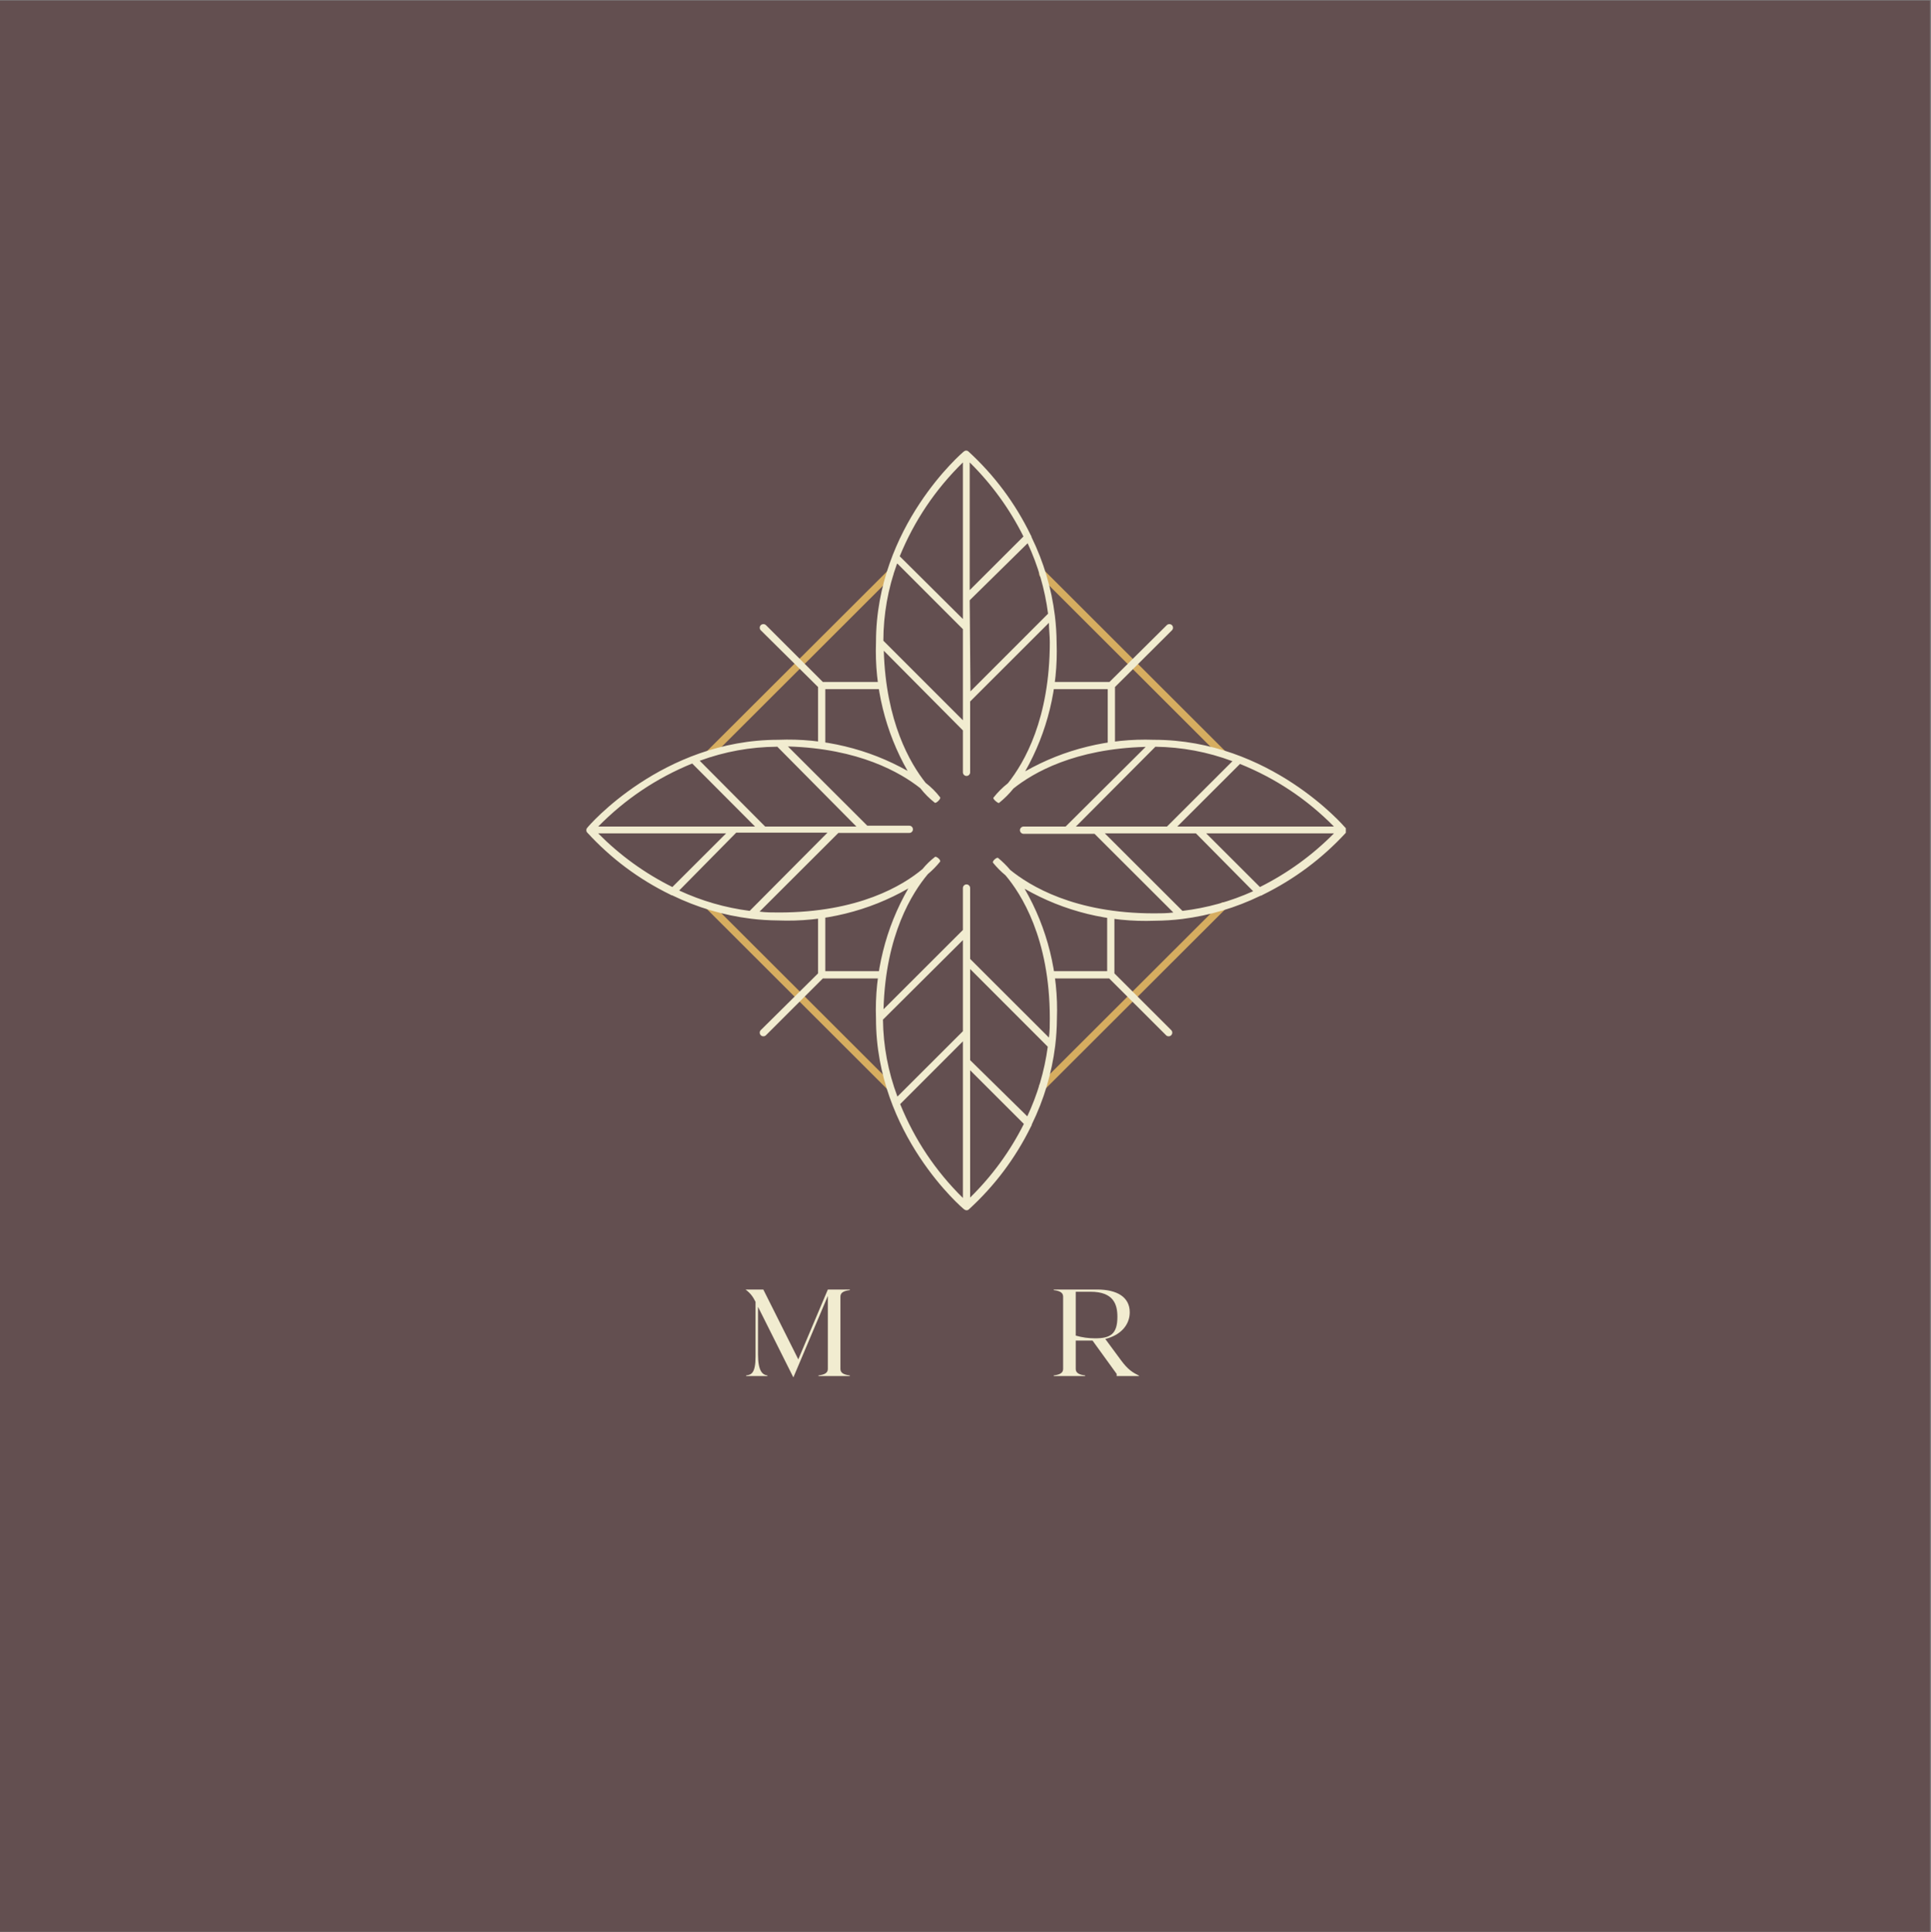 <?xml version="1.0" encoding="iso-8859-1"?>
<svg xmlns="http://www.w3.org/2000/svg" xmlns:xlink="http://www.w3.org/1999/xlink" width="224.88pt" height="225pt" viewBox="0 0 224.88 225" version="1.2">
	
	

	
	<rect x="0" y="0" width="224.88" height="225" fill="#808080" stroke="none"/>
	
	

	
	<defs>
		
		

		
		<g>
			
			

			
			<symbol overflow="visible" id="glyph1-0">
				

				

			</symbol>
			
			

			
			<symbol overflow="visible" id="glyph1-1">
				

				

			</symbol>
			
			

			
			<symbol overflow="visible" id="glyph1-2">
				

				

			</symbol>
			
			

			
			<symbol overflow="visible" id="glyph1-3">
				

				

			</symbol>
			
			

			
			<symbol overflow="visible" id="glyph1-4">
				

				

			</symbol>
			
			

			
			<symbol overflow="visible" id="glyph1-5">
				

				

			</symbol>
			
			

			
			<symbol overflow="visible" id="glyph1-6">
				

				

			</symbol>
			
			

			
			<symbol overflow="visible" id="glyph1-7">
				

				

			</symbol>
			
			

			
			<symbol overflow="visible" id="glyph1-8">
				

				

			</symbol>
			
			

			
			<symbol overflow="visible" id="glyph1-9">
				

				

			</symbol>
			
			

			
			<symbol overflow="visible" id="glyph1-10">
				

				

			</symbol>
			
			

			
			<symbol overflow="visible" id="glyph0-0">
				

				

			</symbol>
			
			

			
			<symbol overflow="visible" id="glyph0-1">
				

				

			</symbol>
			
			

			
			<symbol overflow="visible" id="glyph0-2">
				
				

				
				<path style="stroke:none;" d="M 12.293 -10.004 L 12.293 -10.074 L 9.73 -10.074 L 6.289 -1.941 L 2.215 -10.074 L 0.145 -10.074 C 0.762 -9.613 1.035 -9.184 1.309 -8.637 L 1.309 -2.258 C 1.309 -0.301 0.805 -0.145 0.215 -0.07 L 0.215 0 L 2.691 0 L 2.691 -0.07 C 2.102 -0.145 1.598 -0.59 1.598 -2.547 L 1.598 -8.059 L 5.715 0.16 L 9.73 -9.328 L 9.73 -0.82 C 9.73 -0.301 9.227 -0.145 8.637 -0.07 L 8.637 0 L 12.293 0 L 12.293 -0.07 C 11.699 -0.145 11.195 -0.301 11.195 -0.82 L 11.195 -9.254 C 11.195 -9.773 11.699 -9.93 12.293 -10.004 Z M 12.293 -10.004 " animation_id="0"/>
				
				

			
			</symbol>
			
			

			
			<symbol overflow="visible" id="glyph0-3">
				

				

			</symbol>
			
			

			
			<symbol overflow="visible" id="glyph0-4">
				

				

			</symbol>
			
			

			
			<symbol overflow="visible" id="glyph0-5">
				
				

				
				<path style="stroke:none;" d="M 8.004 -1.898 L 6.219 -4.316 C 7.988 -4.75 9.066 -5.93 9.066 -7.426 C 9.066 -9.195 7.586 -10.074 5.27 -10.074 L 0.215 -10.074 L 0.215 -10.004 C 0.805 -9.93 1.309 -9.773 1.309 -9.254 L 1.309 -0.82 C 1.309 -0.301 0.805 -0.145 0.215 -0.07 L 0.215 0 L 3.871 0 L 3.871 -0.07 C 3.281 -0.145 2.777 -0.301 2.777 -0.82 L 2.777 -4.129 L 4.734 -4.129 L 7.543 -0.246 L 7.543 0 L 10.148 0 L 10.148 -0.043 C 9.398 -0.418 8.852 -0.734 8.004 -1.898 Z M 2.777 -4.707 L 2.777 -9.816 L 4.492 -9.816 C 7.195 -9.816 7.629 -8.332 7.629 -6.895 C 7.629 -4.895 6.82 -4.391 5.039 -4.391 C 4.262 -4.391 3.539 -4.492 2.777 -4.707 Z M 2.777 -4.707 " animation_id="1"/>
				
				

			
			</symbol>
			
			

			
			<symbol overflow="visible" id="glyph0-6">
				

				

			</symbol>
			
			

			
			<symbol overflow="visible" id="glyph0-7">
				

				

			</symbol>
			
			

		
		</g>
		
		

		
		<clipPath id="clip1">
			
			
  
			
			<path d="M 0 0.059 L 224.762 0.059 L 224.762 224.938 L 0 224.938 Z M 0 0.059 " animation_id="2"/>
			
			

		
		</clipPath>
		
		

		
		<clipPath id="clip2">
			
			
  
			
			<path d="M 68.281 52 L 156.734 52 L 156.734 141 L 68.281 141 Z M 68.281 52 " animation_id="3"/>
			
			

		
		</clipPath>
		
		

	
	</defs>
	
	

	
	<g id="surface1">
		
		

		
		<g clip-path="url(#clip1)" clip-rule="nonzero">
			
			

			

			
			<path style=" stroke:none;fill-rule:nonzero;fill:rgb(38.82%,30.98%,31.369%);fill-opacity:1;" d="M 0 0.059 L 224.879 0.059 L 224.879 224.941 L 0 224.941 Z M 0 0.059 " animation_id="4"/>
			
			

		
		</g>
		
		

		
		<g style="fill:rgb(94.51%,92.549%,81.569%);fill-opacity:1;">
			
			
  
			
			<use xlink:href="#glyph0-0" x="69.638" y="160.232"/>
			
			

		
		</g>
		
		

		
		<g style="fill:rgb(94.51%,92.549%,81.569%);fill-opacity:1;">
			
			
  
			
			<use xlink:href="#glyph0-1" x="81.152" y="160.232"/>
			
			

		
		</g>
		
		

		
		<g style="fill:rgb(94.51%,92.549%,81.569%);fill-opacity:1;">
			
			
  
			
			<use xlink:href="#glyph0-2" x="86.679" y="160.232"/>
			
			

		
		</g>
		
		

		
		<g style="fill:rgb(94.51%,92.549%,81.569%);fill-opacity:1;">
			
			
  
			
			<use xlink:href="#glyph0-3" x="100.625" y="160.232"/>
			
			

		
		</g>
		
		

		
		<g style="fill:rgb(94.51%,92.549%,81.569%);fill-opacity:1;">
			
			
  
			
			<use xlink:href="#glyph0-4" x="111.923" y="160.232"/>
			
			

		
		</g>
		
		

		
		<g style="fill:rgb(94.51%,92.549%,81.569%);fill-opacity:1;">
			
			
  
			
			<use xlink:href="#glyph0-5" x="122.501" y="160.232"/>
			
			

		
		</g>
		
		

		
		<g style="fill:rgb(94.51%,92.549%,81.569%);fill-opacity:1;">
			
			
  
			
			<use xlink:href="#glyph0-6" x="133.943" y="160.232"/>
			
			

		
		</g>
		
		

		
		<g style="fill:rgb(94.51%,92.549%,81.569%);fill-opacity:1;">
			
			
  
			
			<use xlink:href="#glyph0-7" x="144.162" y="160.232"/>
			
			

		
		</g>
		
		

		
		<g style="fill:rgb(94.51%,92.549%,81.569%);fill-opacity:1;">
			
			
  
			
			<use xlink:href="#glyph1-1" x="82.337" y="171.716"/>
			
			

		
		</g>
		
		

		
		<g style="fill:rgb(94.51%,92.549%,81.569%);fill-opacity:1;">
			
			
  
			
			<use xlink:href="#glyph1-2" x="87.42" y="171.716"/>
			
			

		
		</g>
		
		

		
		<g style="fill:rgb(94.51%,92.549%,81.569%);fill-opacity:1;">
			
			
  
			
			<use xlink:href="#glyph1-3" x="93.169" y="171.716"/>
			
			

		
		</g>
		
		

		
		<g style="fill:rgb(94.51%,92.549%,81.569%);fill-opacity:1;">
			
			
  
			
			<use xlink:href="#glyph1-4" x="98.983" y="171.716"/>
			
			

		
		</g>
		
		

		
		<g style="fill:rgb(94.51%,92.549%,81.569%);fill-opacity:1;">
			
			
  
			
			<use xlink:href="#glyph1-5" x="101.746" y="171.716"/>
			
			

		
		</g>
		
		

		
		<g style="fill:rgb(94.51%,92.549%,81.569%);fill-opacity:1;">
			
			
  
			
			<use xlink:href="#glyph1-4" x="107.258" y="171.716"/>
			
			

		
		</g>
		
		

		
		<g style="fill:rgb(94.51%,92.549%,81.569%);fill-opacity:1;">
			
			
  
			
			<use xlink:href="#glyph1-6" x="110.02" y="171.716"/>
			
			

		
		</g>
		
		

		
		<g style="fill:rgb(94.51%,92.549%,81.569%);fill-opacity:1;">
			
			
  
			
			<use xlink:href="#glyph1-7" x="116" y="171.716"/>
			
			

		
		</g>
		
		

		
		<g style="fill:rgb(94.51%,92.549%,81.569%);fill-opacity:1;">
			
			
  
			
			<use xlink:href="#glyph1-3" x="121.406" y="171.716"/>
			
			

		
		</g>
		
		

		
		<g style="fill:rgb(94.51%,92.549%,81.569%);fill-opacity:1;">
			
			
  
			
			<use xlink:href="#glyph1-8" x="127.22" y="171.716"/>
			
			

		
		</g>
		
		

		
		<g style="fill:rgb(94.51%,92.549%,81.569%);fill-opacity:1;">
			
			
  
			
			<use xlink:href="#glyph1-9" x="133.424" y="171.716"/>
			
			

		
		</g>
		
		

		
		<g style="fill:rgb(94.51%,92.549%,81.569%);fill-opacity:1;">
			
			
  
			
			<use xlink:href="#glyph1-10" x="138.283" y="171.716"/>
			
			

		
		</g>
		
		

		
		<path style=" stroke:none;fill-rule:nonzero;fill:rgb(83.919%,67.839%,37.65%);fill-opacity:1;" d="M 103.891 66.543 C 103.977 66.625 104.02 66.727 104.02 66.848 C 104.02 66.965 103.977 67.066 103.891 67.148 L 82.988 88.016 C 82.906 88.098 82.805 88.137 82.688 88.133 C 82.57 88.133 82.469 88.094 82.383 88.016 C 82.305 87.93 82.266 87.828 82.266 87.711 C 82.266 87.598 82.305 87.496 82.383 87.41 L 103.297 66.543 C 103.383 66.469 103.48 66.43 103.594 66.43 C 103.707 66.43 103.805 66.469 103.891 66.543 Z M 82.84 105.176 C 82.754 105.098 82.656 105.062 82.543 105.062 C 82.43 105.062 82.332 105.098 82.246 105.176 C 82.16 105.258 82.117 105.359 82.117 105.477 C 82.117 105.598 82.16 105.699 82.246 105.781 L 103.297 126.797 C 103.375 126.883 103.473 126.922 103.586 126.918 C 103.703 126.922 103.805 126.883 103.891 126.797 C 103.977 126.715 104.02 126.613 104.02 126.496 C 104.02 126.375 103.977 126.273 103.891 126.191 Z M 142.785 105.176 C 142.703 105.098 142.602 105.062 142.488 105.062 C 142.375 105.062 142.277 105.098 142.195 105.176 L 121.145 126.191 C 121.059 126.273 121.016 126.375 121.016 126.496 C 121.016 126.613 121.059 126.715 121.145 126.797 C 121.223 126.883 121.316 126.922 121.43 126.918 C 121.551 126.922 121.652 126.883 121.734 126.797 L 142.785 105.781 C 142.871 105.699 142.914 105.598 142.914 105.477 C 142.914 105.359 142.871 105.258 142.785 105.176 Z M 142.043 88.016 C 142.121 88.098 142.215 88.137 142.328 88.133 C 142.449 88.137 142.551 88.098 142.633 88.016 C 142.719 87.934 142.762 87.832 142.762 87.711 C 142.762 87.594 142.719 87.492 142.633 87.41 L 121.734 66.543 C 121.652 66.469 121.551 66.43 121.438 66.43 C 121.328 66.43 121.227 66.469 121.145 66.543 C 121.059 66.625 121.016 66.727 121.016 66.848 C 121.016 66.965 121.059 67.066 121.145 67.148 Z M 142.043 88.016 " animation_id="5"/>
		
		

		
		<path style=" stroke:none;fill-rule:nonzero;fill:rgb(94.51%,92.549%,81.569%);fill-opacity:1;" d="M 102.793 113.496 C 102.793 113.73 102.961 113.934 102.793 113.934 L 95.828 113.934 L 89.199 120.551 C 89.113 120.633 89.012 120.676 88.895 120.668 C 88.781 120.672 88.684 120.633 88.605 120.551 C 88.52 120.469 88.477 120.367 88.477 120.246 C 88.477 120.129 88.52 120.027 88.605 119.945 L 95.27 113.344 L 95.27 106.355 C 95.27 106.117 95.371 106.355 95.605 106.355 C 95.844 106.355 96.113 106.152 96.113 106.355 L 96.113 113.09 L 102.859 113.09 C 102.961 113.09 102.793 113.258 102.793 113.496 Z M 129.781 113.344 L 129.781 106.355 C 129.781 106.117 129.664 106.355 129.426 106.355 C 129.191 106.355 128.938 106.188 128.938 106.355 L 128.938 113.09 L 122.258 113.09 C 122.02 113.09 122.141 113.258 122.141 113.496 C 122.141 113.73 122.02 113.934 122.258 113.934 L 129.172 113.934 L 135.801 120.551 C 135.879 120.633 135.977 120.672 136.09 120.668 C 136.207 120.676 136.309 120.633 136.391 120.551 C 136.477 120.469 136.52 120.367 136.52 120.246 C 136.52 120.129 136.477 120.027 136.391 119.945 Z M 122.258 80.25 L 129.004 80.25 L 129.004 86.852 C 129.004 87.09 129.223 86.852 129.461 86.852 C 129.695 86.852 129.848 87.02 129.848 86.852 L 129.848 80 L 136.477 73.398 C 136.562 73.312 136.605 73.215 136.605 73.094 C 136.605 72.977 136.562 72.875 136.477 72.789 C 136.395 72.715 136.293 72.676 136.18 72.676 C 136.07 72.676 135.969 72.715 135.887 72.789 L 129.207 79.41 L 122.258 79.41 C 122.02 79.41 122.141 79.609 122.141 79.848 C 122.141 80.082 122.055 80.25 122.258 80.25 Z M 102.727 79.41 L 95.828 79.41 L 89.199 72.789 C 89.113 72.715 89.016 72.676 88.902 72.676 C 88.789 72.676 88.691 72.715 88.605 72.789 C 88.52 72.875 88.477 72.977 88.477 73.094 C 88.477 73.215 88.52 73.312 88.605 73.398 L 95.27 80 L 95.27 86.852 C 95.27 87.09 95.422 87.039 95.656 87.039 C 95.895 87.039 96.113 87.039 96.113 86.852 L 96.113 80.25 L 102.859 80.25 C 103.098 80.25 103.027 80.066 103.027 79.832 C 103.027 79.594 102.961 79.41 102.727 79.41 Z M 102.727 79.41 " animation_id="6"/>
		
		

		
		<g clip-path="url(#clip2)" clip-rule="nonzero">
			
			

			
			<path style=" stroke:none;fill-rule:nonzero;fill:rgb(94.51%,92.549%,81.569%);fill-opacity:1;" d="M 156.648 96.352 C 156.551 96.25 147.93 86.145 134.387 86.145 C 131.766 86.051 129.18 86.316 126.633 86.941 C 124.086 87.562 121.672 88.523 119.391 89.816 C 120.684 87.535 121.641 85.121 122.262 82.578 C 122.883 80.031 123.145 77.449 123.051 74.828 C 123.043 73.773 122.977 72.727 122.848 71.68 C 122.449 68.488 121.543 65.445 120.133 62.551 C 120.125 62.457 120.09 62.375 120.031 62.301 C 118.23 58.594 115.816 55.352 112.777 52.566 C 112.707 52.5 112.621 52.465 112.523 52.465 C 112.422 52.465 112.332 52.5 112.254 52.566 C 112.137 52.648 102.016 61.273 102.016 74.777 C 101.922 77.398 102.188 79.98 102.812 82.527 C 103.438 85.074 104.398 87.488 105.695 89.766 C 103.398 88.477 100.973 87.523 98.414 86.91 C 95.855 86.293 93.262 86.039 90.633 86.145 C 77.137 86.145 68.469 96.25 68.383 96.402 C 68.312 96.477 68.281 96.566 68.281 96.672 C 68.281 96.773 68.312 96.863 68.383 96.941 C 71.148 99.957 74.371 102.367 78.047 104.164 C 78.121 104.223 78.207 104.258 78.301 104.266 C 81.199 105.676 84.246 106.578 87.441 106.977 C 88.492 107.105 89.543 107.172 90.598 107.18 C 93.254 107.285 95.871 107.02 98.449 106.387 C 101.031 105.754 103.473 104.777 105.777 103.457 C 104.453 105.758 103.469 108.195 102.832 110.773 C 102.191 113.348 101.922 115.961 102.016 118.613 C 102.016 132.086 112.137 140.742 112.289 140.828 C 112.367 140.891 112.457 140.926 112.559 140.93 C 112.664 140.93 112.754 140.898 112.828 140.828 C 115.852 138.066 118.262 134.848 120.066 131.176 C 120.125 131.102 120.156 131.02 120.164 130.926 C 121.578 128.031 122.484 124.988 122.883 121.797 C 123.012 120.75 123.078 119.703 123.086 118.648 C 123.184 115.996 122.914 113.379 122.277 110.805 C 121.637 108.227 120.652 105.789 119.324 103.492 C 121.629 104.812 124.07 105.789 126.648 106.422 C 129.23 107.051 131.848 107.316 134.504 107.215 C 135.562 107.207 136.621 107.141 137.676 107.012 C 140.867 106.609 143.906 105.707 146.801 104.301 C 146.895 104.293 146.98 104.262 147.051 104.199 C 150.73 102.391 153.957 99.984 156.734 96.973 C 156.805 96.875 156.832 96.766 156.816 96.645 C 156.801 96.523 156.746 96.426 156.648 96.352 Z M 134.555 86.953 C 137.645 86.996 140.633 87.555 143.527 88.637 L 135.902 96.25 L 125.293 96.25 Z M 112.93 53.844 C 115.492 56.375 117.578 59.25 119.188 62.469 L 112.93 68.715 Z M 112.93 69.895 L 119.676 63.258 C 120.891 65.871 121.684 68.605 122.055 71.461 L 113.016 80.504 Z M 112.137 53.844 L 112.137 72.082 L 104.781 64.773 C 106.48 60.625 108.934 56.984 112.137 53.844 Z M 104.512 65.633 L 112.137 73.262 L 112.137 83.871 L 102.875 74.609 C 102.883 71.531 103.414 68.547 104.461 65.652 Z M 90.512 86.938 L 99.738 96.25 L 89.113 96.25 L 81.488 88.586 C 84.387 87.523 87.375 86.977 90.461 86.953 Z M 80.613 88.906 L 87.934 96.25 L 69.664 96.25 C 72.809 93.051 76.457 90.602 80.613 88.906 Z M 78.301 103.289 C 75.078 101.684 72.199 99.598 69.664 97.043 L 84.559 97.043 Z M 87.309 106.066 C 84.449 105.699 81.711 104.906 79.094 103.695 L 85.738 96.957 L 96.367 96.957 Z M 112.137 139.496 C 108.949 136.355 106.516 132.711 104.832 128.566 L 112.137 121.258 Z M 112.137 120.078 L 104.512 127.691 C 103.43 124.805 102.867 121.816 102.828 118.73 L 112.137 109.469 Z M 112.98 139.496 L 112.98 124.625 L 119.238 130.875 C 117.613 134.098 115.512 136.969 112.93 139.496 Z M 119.727 130.082 L 112.98 123.449 L 112.98 112.836 L 122.02 121.883 C 121.637 124.738 120.824 127.473 119.594 130.082 Z M 134.387 106.355 C 125.109 106.355 119.914 103.137 117.652 101.301 C 117.223 100.793 116.75 100.328 116.234 99.902 C 116.102 99.785 115.512 100.273 115.645 100.461 C 116.082 100.996 116.562 101.484 117.098 101.926 C 118.883 104.031 122.258 109.219 122.258 118.562 C 122.258 119.34 122.258 120.078 122.156 120.82 L 112.98 111.66 L 112.98 103.406 C 112.98 103.289 112.938 103.191 112.855 103.109 C 112.773 103.027 112.676 102.984 112.559 102.984 C 112.441 102.984 112.344 103.027 112.262 103.109 C 112.18 103.191 112.137 103.289 112.137 103.406 L 112.137 108.289 L 102.895 117.52 C 103.129 108.812 106.266 103.93 108.055 101.789 C 108.574 101.352 109.047 100.871 109.473 100.344 C 109.625 100.156 109.035 99.668 108.883 99.785 C 108.344 100.203 107.859 100.672 107.43 101.199 C 105.152 103.105 99.992 106.254 90.715 106.254 C 89.941 106.254 89.199 106.254 88.457 106.152 L 97.633 96.992 L 105.895 96.992 C 106.012 96.992 106.113 96.949 106.195 96.867 C 106.277 96.785 106.316 96.688 106.316 96.57 C 106.316 96.453 106.277 96.355 106.195 96.273 C 106.113 96.191 106.012 96.148 105.895 96.148 L 101.004 96.148 L 91.762 86.922 C 100.043 87.156 104.883 89.969 107.18 91.785 C 107.672 92.418 108.234 92.98 108.863 93.473 C 109.016 93.59 109.605 93 109.488 92.848 C 109 92.211 108.438 91.652 107.801 91.164 C 105.98 88.875 103.164 84.039 102.926 75.773 L 112.137 85.051 L 112.137 89.934 C 112.137 90.051 112.18 90.148 112.262 90.23 C 112.344 90.316 112.441 90.355 112.559 90.355 C 112.676 90.355 112.773 90.316 112.855 90.23 C 112.938 90.148 112.98 90.051 112.98 89.934 L 112.98 81.684 L 122.156 72.52 C 122.156 73.262 122.258 74.004 122.258 74.777 C 122.258 83.668 119.305 88.789 117.383 91.199 C 116.754 91.695 116.191 92.254 115.695 92.883 C 115.578 93.035 116.254 93.57 116.336 93.504 C 116.961 93.004 117.523 92.445 118.023 91.82 C 120.316 89.984 125.141 87.191 133.422 86.969 L 124.098 96.25 L 119.203 96.25 C 119.09 96.25 118.988 96.289 118.906 96.375 C 118.824 96.457 118.781 96.555 118.781 96.672 C 118.781 96.785 118.824 96.887 118.906 96.969 C 118.988 97.051 119.09 97.094 119.203 97.094 L 127.469 97.094 L 136.645 106.254 C 135.902 106.355 135.16 106.355 134.387 106.355 Z M 137.758 106.117 L 128.668 97.043 L 139.277 97.043 L 145.938 103.777 C 143.312 104.961 140.57 105.723 137.707 106.066 Z M 146.781 103.34 L 140.473 97.043 L 155.352 97.043 C 152.82 99.598 149.949 101.68 146.73 103.289 Z M 137.102 96.25 L 144.406 88.957 C 148.559 90.633 152.207 93.062 155.352 96.25 Z M 137.102 96.25 " animation_id="7"/>
			
			

		
		</g>
		
		

		

	
	</g>
	
	


</svg>
